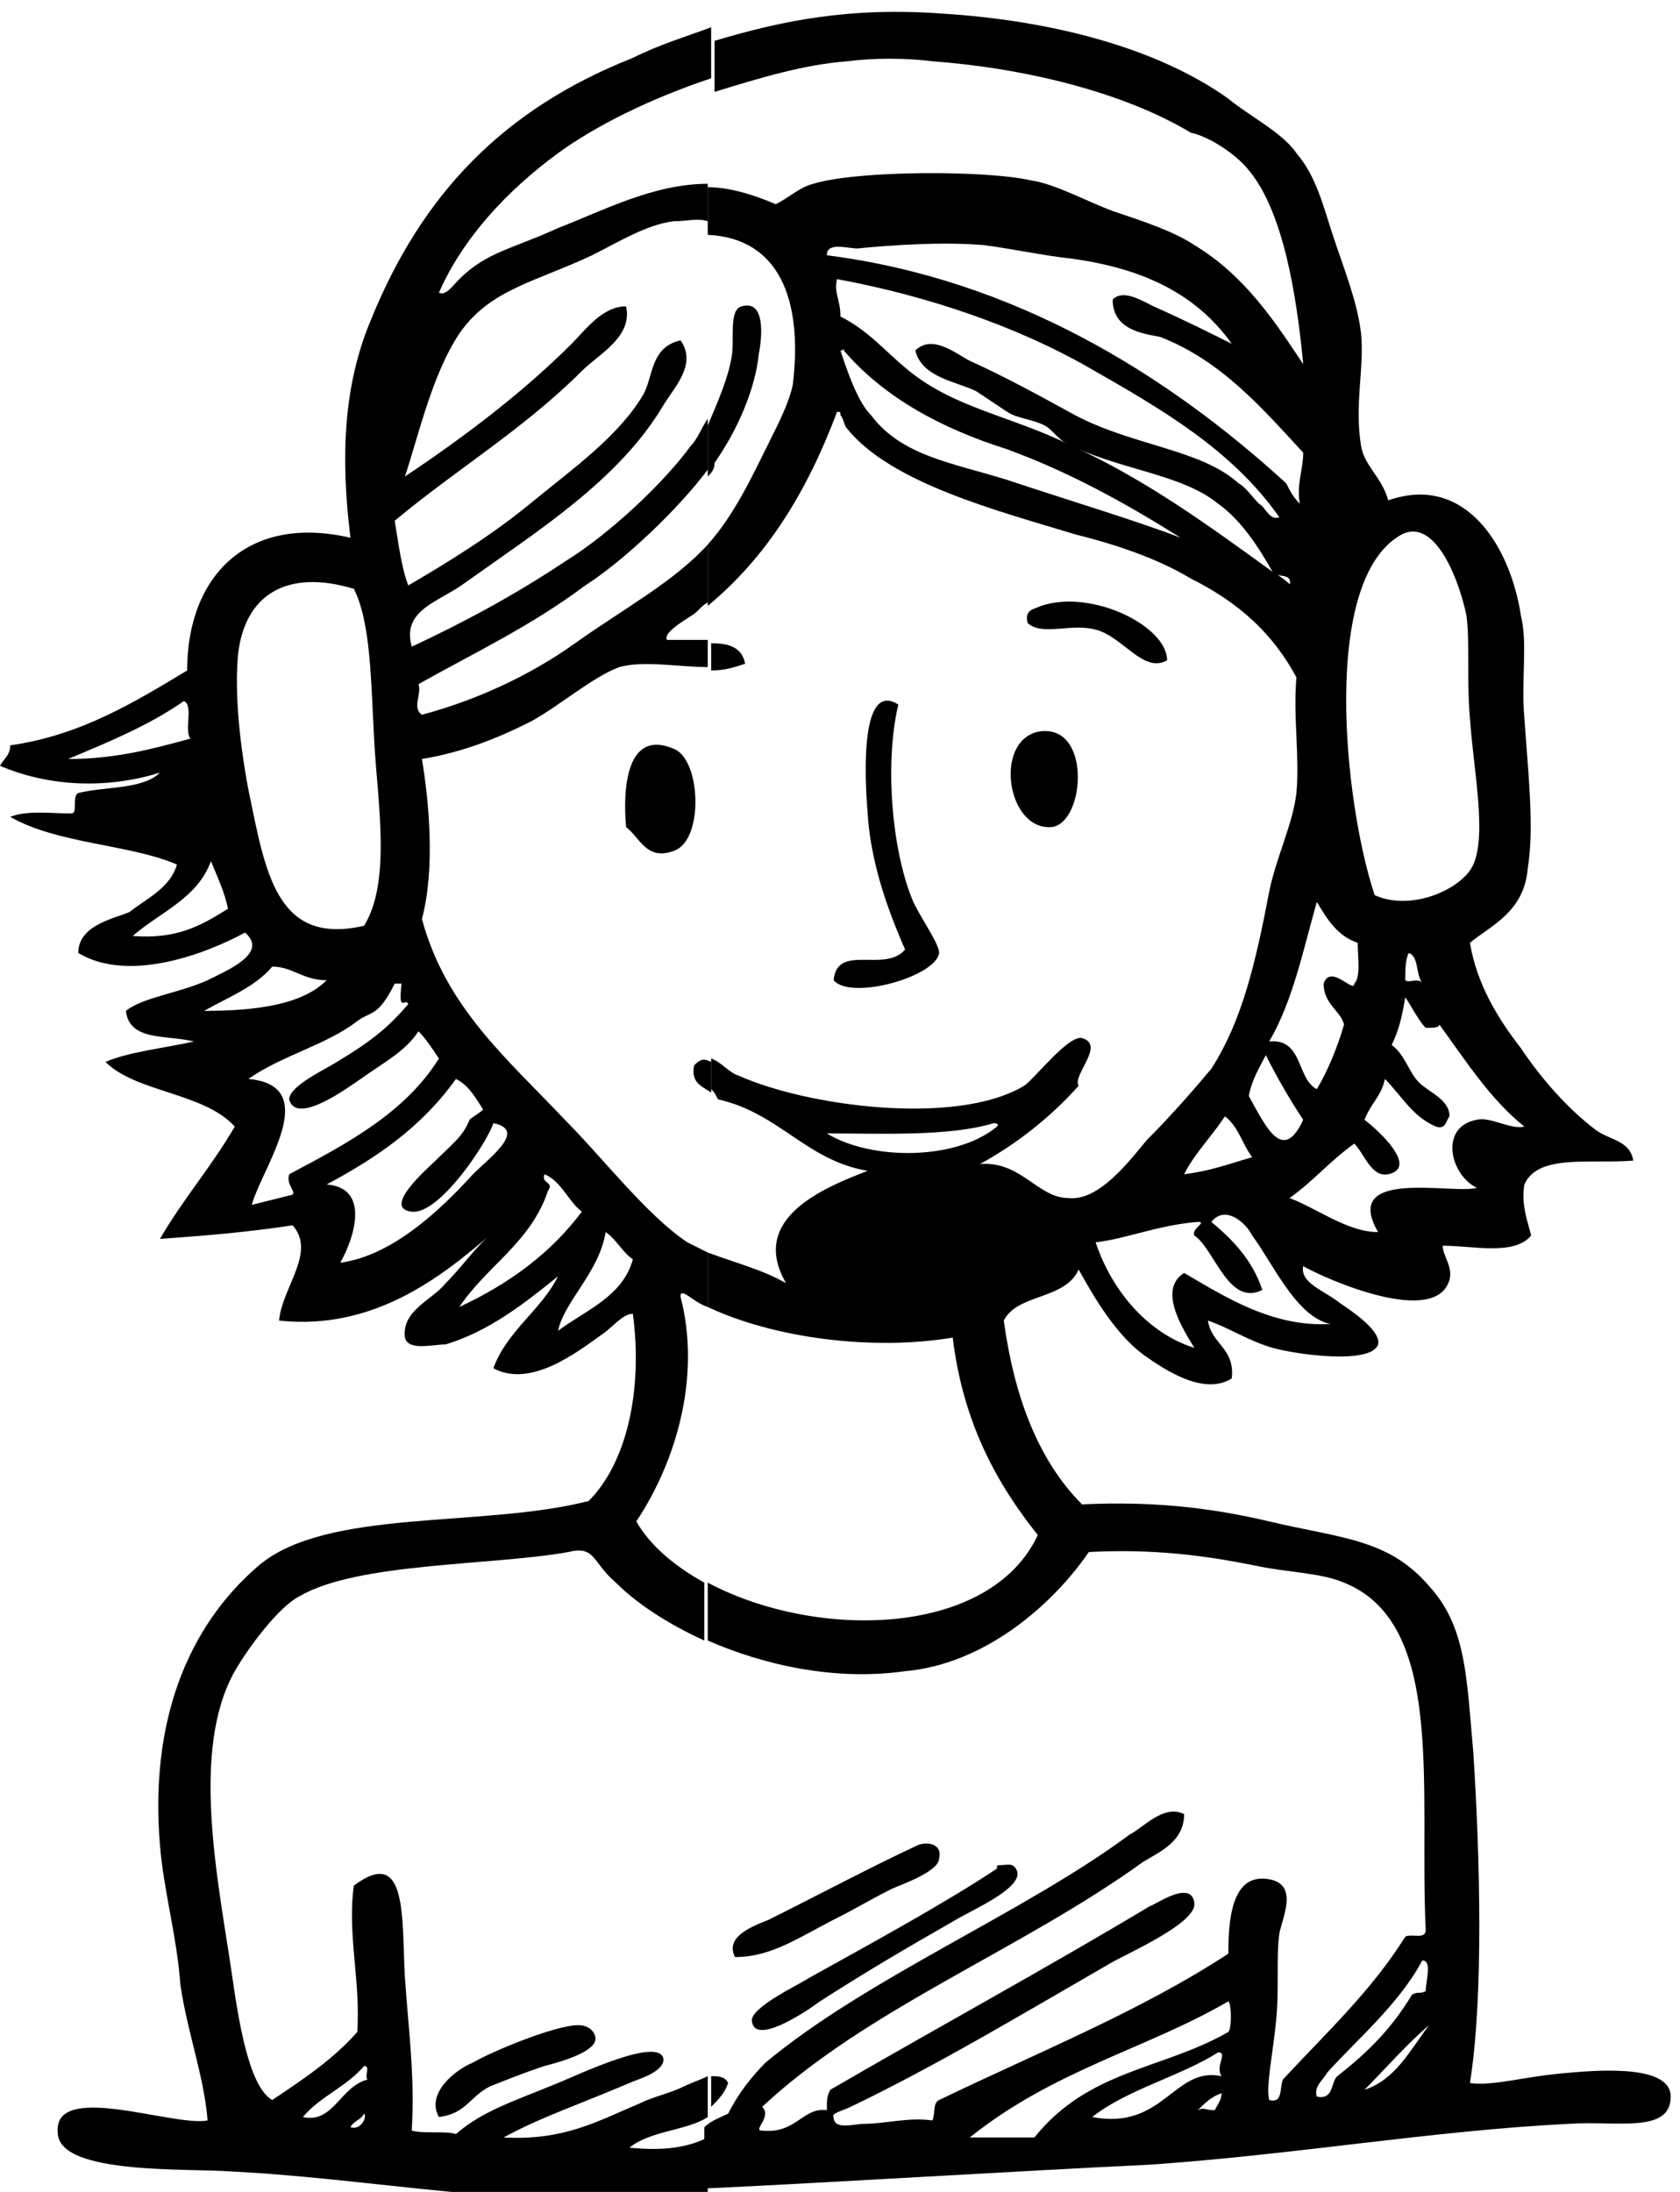 <svg width="92" height="120" viewBox="0 0 92 120" fill="none" xmlns="http://www.w3.org/2000/svg">
<g clip-path="url(#clip0)">
<path d="M36.894 40.994C34.286 39.876 34.099 43.23 34.286 45.279C35.031 45.839 35.404 47.143 36.894 46.584C38.571 46.025 38.385 41.553 36.894 40.994Z" fill="black"/>
<path d="M31.677 110.87C30.373 110.87 26.832 112.36 25.901 112.919C24.969 113.292 23.292 114.596 24.037 115.901C25.528 115.714 25.714 114.783 26.832 114.224C27.764 113.851 28.696 113.478 29.814 113.106C30.559 112.919 32.609 112.36 32.609 111.615C32.609 111.242 32.236 110.87 31.677 110.87Z" fill="black"/>
<path d="M20.311 17.515C18.82 21.056 18.634 24.969 19.192 29.441C13.602 28.137 10.248 31.491 10.248 36.708C7.453 38.385 4.472 40.248 0.559 40.807C0.559 41.367 0.186 41.553 0 41.925C2.609 43.044 5.776 43.23 8.758 42.298C7.826 43.23 5.776 43.044 4.286 43.416C3.913 43.602 4.286 44.534 3.913 44.534C2.795 44.534 1.491 44.348 0.559 44.721C3.168 46.211 7.081 46.211 9.689 47.329C9.317 48.633 8.012 49.193 7.081 49.938C6.149 50.311 4.286 50.683 4.286 52.174C7.081 53.851 11.367 52.174 13.416 51.056C14.72 52.174 12.485 53.106 11.367 53.665C9.689 54.41 7.826 54.596 6.894 55.342C7.081 57.019 9.13 56.646 10.621 57.019C8.944 57.391 7.081 57.578 5.776 58.137C7.453 59.814 11.18 59.814 12.857 61.677C11.553 63.913 10.062 65.59 8.758 67.826C11.367 67.64 13.602 67.453 16.025 67.081C17.329 68.571 15.466 70.435 15.28 72.298C20.497 72.857 24.224 69.876 27.019 67.453C26.087 68.199 25.342 69.317 24.41 70.249C23.665 71.18 21.988 71.739 22.174 73.23C22.36 73.975 23.665 73.603 24.41 73.603C26.832 72.857 28.696 71.367 30.559 69.876C29.627 71.739 27.764 72.857 27.019 74.907C29.068 76.025 31.677 73.975 32.981 73.043C33.54 72.671 34.099 71.925 34.658 71.925C35.217 76.211 34.286 80.124 32.236 82.174C26.46 83.665 17.888 82.547 14.162 85.714C10.248 89.068 8.199 94.286 8.758 100.994C8.944 103.416 9.689 106.025 9.876 108.634C10.248 111.242 11.18 113.665 11.367 116.087C9.503 116.46 2.795 113.851 3.168 116.832C3.354 119.068 10.248 118.696 12.671 118.882C20.311 119.255 28.323 120.932 37.267 120.373C37.64 120.373 38.199 120.373 38.758 120.373V117.019C37.64 117.578 36.335 117.764 34.472 117.578C35.59 116.646 37.64 116.646 38.758 115.901V113.665C38.385 113.851 37.826 114.037 37.453 114.224C36.708 114.596 35.776 114.783 35.031 115.155C32.795 116.087 30.932 117.205 27.578 117.019C29.627 115.901 31.863 115.155 34.472 114.037C34.845 113.851 36.335 113.478 36.335 112.733C36.149 111.429 31.491 113.665 30.559 114.037C28.323 114.969 26.46 115.528 24.969 116.832C24.41 116.646 23.292 116.832 22.547 116.646C22.733 113.665 22.36 111.056 22.174 108.261C21.988 105.093 22.36 100.994 19.379 103.23C19.006 105.839 19.752 108.447 19.565 111.242C18.261 112.733 16.584 113.851 14.907 114.969C13.602 114.224 13.043 110.497 12.671 107.888C11.925 102.857 10.435 95.776 12.857 91.491C13.602 90.186 15.28 87.95 16.398 87.391C19.565 85.528 27.019 85.714 31.118 84.969C32.609 84.596 32.422 85.528 33.727 86.646C34.845 87.764 36.522 88.882 38.571 89.814V86.646C36.894 85.714 35.59 84.596 34.845 83.292C37.081 79.938 38.385 75.279 37.267 70.994C37.267 70.808 37.267 70.808 37.453 70.808C37.826 70.994 38.199 71.367 38.758 71.553V68.571C38.385 68.385 38.012 68.199 37.64 68.012C35.404 66.522 32.981 63.354 30.932 61.304C27.764 57.95 24.41 55.155 23.106 50.311C23.851 47.516 23.478 43.789 23.106 41.553C25.342 41.18 27.205 40.435 29.068 39.503C30.745 38.571 32.422 37.081 33.913 36.522C35.217 36.149 37.267 36.522 38.758 36.522V35.031C38.012 35.031 37.267 35.031 36.522 35.031C36.335 34.658 37.267 34.099 37.826 33.727C38.199 33.54 38.385 33.168 38.758 32.981V29.627C38.758 29.627 38.758 29.627 38.758 29.814C36.894 31.863 34.099 33.354 31.491 35.217C28.882 37.081 25.901 38.385 23.106 39.13C22.547 38.758 23.106 38.012 22.919 37.453C25.901 35.776 29.068 34.286 32.05 32.05C34.099 30.745 37.081 27.95 38.758 25.714V22.919C38.385 23.478 38.199 24.037 37.826 24.41C36.335 26.46 33.354 29.255 30.932 30.745C28.137 32.609 25.342 34.099 22.547 35.404C21.988 33.354 24.037 32.981 25.528 31.863C29.441 29.068 33.913 26.273 36.335 22.174C36.894 21.242 38.199 19.938 37.267 18.634C35.59 19.006 35.776 20.683 35.217 21.615C33.913 23.851 31.304 25.714 29.255 27.391C27.019 29.255 24.596 30.745 22.36 32.05C21.988 31.118 21.801 29.627 21.615 28.509C24.969 25.714 28.696 23.478 31.863 20.311C32.795 19.379 34.658 18.447 34.286 16.77C32.981 16.77 32.05 18.075 31.304 18.82C28.696 21.429 25.528 23.851 22.174 26.087C22.919 23.851 23.665 20.497 25.155 18.261C26.832 15.838 29.255 15.466 32.422 13.975C33.913 13.23 35.404 12.298 36.894 12.112C37.64 12.112 38.199 11.925 38.758 12.112V10.062C35.776 10.062 32.981 11.553 30.559 12.485C28.137 13.602 26.646 13.789 25.155 15.28C24.783 15.652 24.41 16.211 24.037 16.025C25.342 13.043 27.764 10.435 30.559 8.385C32.609 6.894 35.59 5.404 38.944 4.286V1.491C37.453 2.05 36.149 2.422 34.658 3.168C27.578 5.963 23.106 10.621 20.311 17.515ZM19.192 116.46C19.379 116.087 19.752 116.087 19.938 115.714C20.124 115.901 19.752 116.646 19.192 116.46ZM19.938 113.106C20.311 113.106 19.938 113.665 20.124 113.851C18.634 114.224 18.261 116.273 16.584 115.901C17.515 114.783 19.006 114.224 19.938 113.106ZM3.727 41.553C5.963 40.621 8.199 39.689 10.062 38.385C10.621 38.571 10.062 40.062 10.435 40.435C8.385 40.994 6.335 41.553 3.727 41.553ZM7.267 51.242C8.758 49.938 10.807 49.193 11.553 47.143C11.925 48.075 12.298 48.82 12.485 49.752C10.994 50.683 9.689 51.429 7.267 51.242ZM13.602 43.23C13.043 40.248 12.857 37.64 13.043 35.776C13.416 32.609 15.652 31.118 19.379 32.236C20.311 34.099 20.311 37.267 20.497 40.621C20.683 43.975 21.429 48.261 19.938 50.683C15.093 51.801 14.534 47.702 13.602 43.23ZM11.18 55.342C12.485 54.596 13.975 54.037 14.907 52.919C16.025 52.919 16.584 53.665 17.888 53.665C16.584 54.969 14.162 55.342 11.18 55.342ZM34.658 68.944C34.099 70.994 32.05 71.739 30.559 72.857C30.932 71.18 32.795 69.689 33.168 67.453C33.727 67.826 34.099 68.571 34.658 68.944ZM29.814 64.286C30.745 64.658 31.118 65.776 31.863 66.335C30.186 68.571 27.95 70.249 25.155 71.553C26.646 69.317 29.068 68.012 30 65.217C30.373 64.658 29.627 64.845 29.814 64.286ZM26.46 60.745C26.273 60.932 25.901 61.118 25.714 61.304C25.342 62.236 24.783 62.609 23.851 63.54C23.478 63.913 20.87 66.149 22.547 66.335C24.037 66.522 26.646 62.609 27.019 61.491C28.882 61.863 26.832 63.354 25.901 64.286C24.037 66.335 21.429 68.758 18.634 69.13C19.379 67.826 20.311 65.031 17.888 64.845C20.683 63.354 23.106 61.677 24.969 59.068C25.714 59.441 26.087 60.186 26.46 60.745ZM22.36 54.969C21.242 56.273 20.311 57.019 18.447 58.137C17.888 58.509 15.838 59.441 15.838 60.186C16.211 61.677 19.192 59.441 19.752 59.068C21.056 58.137 22.174 57.578 22.919 56.46C23.292 56.832 23.665 57.391 24.037 57.95C22.174 60.932 19.006 62.609 15.838 64.286C15.652 64.845 16.211 65.217 16.025 65.404C15.28 65.59 14.534 65.776 13.789 65.963C14.348 63.913 17.702 59.441 13.602 59.068C15.466 57.764 17.888 57.205 19.565 55.901C20.311 55.342 20.683 55.714 21.615 53.851C21.801 53.851 21.801 53.851 21.988 53.851C21.801 55.528 22.174 54.596 22.36 54.969Z" fill="black"/>
<path d="M38.012 58.323C37.826 59.255 38.385 59.441 38.944 59.814V58.137C38.571 57.95 38.385 57.95 38.012 58.323Z" fill="black"/>
<path d="M60 34.472C61.491 34.845 62.609 36.894 63.913 36.149C63.913 34.286 59.814 32.236 57.019 33.168C56.646 33.354 56.087 33.354 56.273 34.099C57.019 34.845 58.696 34.099 60 34.472Z" fill="black"/>
<path d="M51.429 52.174C51.429 51.615 50.31 50.124 49.938 49.193C48.82 46.398 48.447 41.739 49.193 38.571C47.143 37.267 47.329 42.298 47.516 44.534C47.702 47.702 49.006 50.683 49.565 51.988C48.447 53.292 45.839 51.615 45.652 53.665C46.584 54.783 51.242 53.478 51.429 52.174Z" fill="black"/>
<path d="M57.578 45.279C59.441 45.093 59.814 39.503 56.832 40.062C54.41 40.621 55.155 45.466 57.578 45.279Z" fill="black"/>
<path d="M46.025 104.907C46.77 104.534 47.702 103.975 48.82 103.416C49.193 103.23 51.429 102.484 51.429 101.739C51.615 100.994 50.87 100.807 50.311 100.994C47.888 102.112 44.721 103.789 42.112 105.093C41.18 105.466 39.689 106.025 40.248 107.143C42.298 107.143 43.789 106.025 46.025 104.907Z" fill="black"/>
<path d="M41.18 110.683C41.366 111.988 44.161 110.124 44.907 109.565C47.516 107.888 49.752 106.584 52.36 105.093C53.292 104.534 55.901 103.416 55.714 102.484C55.528 101.925 55.155 102.112 54.783 102.112C54.596 102.112 54.596 102.112 54.596 102.298C51.801 104.161 47.702 106.398 44.348 108.261C43.789 108.634 40.994 109.938 41.18 110.683Z" fill="black"/>
<path d="M38.944 35.217V36.708C39.689 36.708 40.248 36.522 40.807 36.335C40.621 35.404 39.876 35.217 38.944 35.217Z" fill="black"/>
<path d="M85.901 116.273C88.509 116.087 91.491 116.832 91.491 114.783C91.491 113.106 87.95 113.292 85.901 113.478C83.478 113.665 81.801 114.224 80.497 114.037C81.242 109.379 81.056 101.739 80.683 95.963C80.311 91.863 80.311 89.068 78.261 86.832C76.025 84.224 73.416 84.224 69.503 83.292C66.335 82.547 63.168 82.174 59.255 82.36C56.832 79.938 55.528 76.397 54.969 72.298C55.714 70.808 58.323 71.18 59.068 69.503C60 71.18 61.118 73.043 62.609 74.162C63.913 75.093 65.963 76.397 67.453 75.466C67.64 73.789 66.335 73.603 66.149 72.298C67.267 72.671 68.385 73.416 69.689 73.789C70.994 74.162 75.093 74.721 75.466 73.603C75.652 72.857 73.975 71.739 73.416 71.367C72.484 70.621 71.18 70.249 71.367 69.317C72.671 70.062 78.634 72.671 79.379 70.062C79.565 69.317 79.006 68.758 79.006 68.199C80.683 68.199 82.919 68.758 83.851 67.64C83.665 66.894 83.292 65.963 83.478 64.845C84.224 63.168 87.019 63.727 89.441 63.54C89.255 62.422 88.137 62.422 87.391 61.863C85.901 60.745 84.41 59.068 83.292 57.391C81.988 55.714 80.87 53.851 80.497 51.615C81.615 50.683 83.478 49.938 83.665 47.516C84.037 45.279 83.665 42.112 83.478 39.317C83.292 37.267 83.665 35.217 83.292 33.727C82.733 30 80.311 25.901 76.025 27.391C75.652 26.087 74.721 25.528 74.534 24.41C74.162 22.174 74.721 20.124 74.534 18.261C74.348 16.584 73.603 14.72 73.043 13.043C72.484 11.367 72.112 9.689 70.994 8.385C70.249 7.267 68.385 6.335 67.267 5.404C63.354 2.609 57.578 1.118 51.615 0.745C46.584 0.373 42.857 1.118 39.13 2.236V5.031C41.553 4.286 43.975 3.54 46.398 3.354C47.888 3.168 49.565 3.168 51.056 3.354C56.087 3.727 61.491 5.031 65.217 7.267C66.149 7.453 67.64 8.385 68.385 9.317C70.249 11.553 70.994 16.025 71.367 19.938C69.876 17.702 68.199 15.093 65.404 13.416C64.286 12.671 62.609 12.112 60.932 11.553C59.441 10.994 57.764 10.062 56.46 9.876C54.037 9.317 46.956 9.317 44.534 10.062C43.789 10.248 43.23 10.807 42.484 11.18C41.18 10.621 39.876 10.248 38.758 10.248V12.857C42.671 13.043 43.975 16.398 43.416 21.056C43.23 21.988 42.671 23.106 42.112 24.224C41.18 26.087 40.248 28.137 38.758 29.814V33.168C41.925 30.559 44.161 27.019 45.839 22.547C46.025 22.547 46.025 22.547 46.025 22.733C46.211 22.919 46.211 23.292 46.398 23.478C48.82 26.46 54.596 27.95 58.882 29.255C61.118 29.814 63.354 30.559 65.217 31.677C67.826 32.981 69.689 34.658 70.994 37.081C70.808 39.317 71.18 41.367 70.994 43.416C70.808 45.093 69.876 46.956 69.503 48.82C68.758 52.733 68.012 55.901 66.335 58.509C65.404 59.627 64.099 61.118 62.795 62.422C61.863 63.54 60.186 65.776 58.509 65.59C56.832 65.59 55.901 63.54 53.665 63.727C55.714 62.609 57.578 61.118 59.068 59.441C58.696 58.882 60.559 57.205 59.255 56.832C58.509 56.646 56.646 59.068 56.087 59.441C52.36 61.677 44.161 60.559 40.435 58.882C39.876 58.696 39.503 58.137 38.944 57.95V59.627C39.13 59.814 39.13 59.814 39.317 60.186C42.671 60.932 44.161 63.54 47.516 64.099C45.093 65.031 40.994 66.708 43.044 70.249C41.739 69.503 40.248 69.13 38.758 68.571V71.553C42.298 73.23 47.702 73.975 52.174 73.23C52.733 77.888 54.596 81.242 56.832 84.037C54.224 89.627 44.721 89.814 38.758 86.646V89.814C41.739 91.118 45.652 92.05 49.565 91.491C53.851 91.118 57.578 87.95 59.627 84.969C63.168 84.783 65.963 85.155 68.758 85.714C70.435 86.087 72.298 86.087 73.603 86.646C79.193 88.882 77.702 98.012 78.075 105.652C78.075 106.211 77.329 105.839 76.957 106.025C75.093 109.006 72.671 111.242 70.249 113.851C70.062 114.41 70.249 115.155 69.503 114.969C69.317 114.224 69.689 112.547 69.876 110.683C70.062 109.006 69.876 107.143 70.062 105.839C70.249 104.907 71.18 103.043 69.317 102.857C67.453 102.671 67.267 105.093 67.267 106.957C62.422 110.124 56.832 112.36 51.429 114.969C51.056 115.155 51.242 115.714 51.056 116.087C49.752 115.901 48.447 116.273 47.329 116.273C46.77 116.273 45.652 116.646 45.652 115.901C45.466 115.714 46.211 115.528 46.584 115.342C51.242 113.106 55.901 110.311 60.745 107.516C61.677 106.957 65.59 105.28 65.404 104.161C65.217 102.857 63.168 104.348 62.981 104.348C57.391 107.702 51.242 111.056 45.466 114.41C45.279 114.783 45.279 114.969 45.279 115.528C43.975 115.342 43.602 116.832 41.739 116.646C41.18 116.646 42.298 115.901 41.739 115.342C47.516 109.938 55.901 106.77 62.609 101.925C63.54 101.366 64.845 100.807 64.845 99.317C63.727 98.758 62.609 100.062 61.863 100.435C56.087 104.721 47.516 108.261 41.925 112.919C41.18 113.665 40.435 114.596 39.876 115.714C39.503 115.901 38.944 116.087 38.571 116.46V119.814C46.398 119.441 55.155 118.882 62.981 118.509C70.994 117.95 78.447 116.646 85.901 116.273ZM83.478 61.677C82.733 61.863 81.615 61.118 80.87 61.304C78.82 61.677 79.379 64.286 80.87 65.031C79.565 65.404 73.416 63.913 75.466 67.453C73.789 67.453 72.112 66.149 70.621 65.59C71.925 64.658 72.857 63.54 74.162 62.609C74.721 63.168 75.093 64.472 76.025 64.286C77.702 63.913 75.466 61.863 74.721 61.304C75.093 60.373 75.652 60 75.838 59.068C76.77 60 77.329 61.118 78.634 61.677C79.193 61.863 79.193 61.304 79.379 61.118C79.379 60.186 78.261 59.814 77.702 59.255C77.143 58.696 76.957 57.764 76.211 57.205C76.584 56.46 76.77 55.714 76.957 54.596C77.329 55.155 77.702 55.901 78.075 56.273C78.447 56.273 78.82 56.273 78.82 56.087C80.311 58.137 81.615 60.186 83.478 61.677ZM76.957 53.665C76.957 53.106 76.957 52.547 77.143 52.174C77.702 52.36 77.516 53.292 77.888 53.851C77.702 53.478 77.143 53.851 76.957 53.665ZM76.77 29.255C78.634 28.323 79.938 31.863 80.311 33.727C80.497 35.217 80.311 37.267 80.497 39.317C80.683 42.112 81.429 45.652 80.683 47.329C80.124 48.633 77.329 49.938 75.279 49.006C73.603 43.975 72.298 31.677 76.77 29.255ZM55.155 26.273C52.174 25.342 49.379 24.969 47.702 22.733C46.956 21.988 46.398 20.311 46.025 19.193C46.211 19.193 46.211 19.006 46.211 19.193C48.447 21.801 51.615 23.478 55.155 24.596C58.696 25.901 61.677 27.578 64.658 29.441C62.236 28.509 58.509 27.391 55.155 26.273ZM69.689 31.304C66.335 28.882 62.795 26.273 58.696 24.41C55.342 22.733 52.174 22.36 49.565 20.124C48.447 19.193 47.516 18.075 46.025 17.329C46.025 16.398 45.652 16.025 45.839 15.28C50.87 16.211 55.714 17.888 59.627 20.124C63.54 22.36 67.453 24.596 70.062 28.323C69.503 28.509 69.317 27.764 68.944 27.578C68.571 27.205 68.199 26.646 67.826 26.46C65.776 24.596 62.05 24.41 58.882 22.733C56.832 21.615 55.155 20.683 53.106 19.752C52.36 19.379 51.056 18.261 50.124 19.193C50.497 20.683 52.36 20.87 53.478 21.429C54.037 21.801 54.596 22.174 55.155 22.547C55.714 22.919 56.46 22.919 57.205 23.292C57.578 23.478 57.95 24.037 58.323 24.224C61.118 25.714 64.658 25.901 66.708 27.578C68.012 28.509 68.944 30 69.689 31.304C69.876 31.677 70.808 31.304 70.621 32.05C70.994 32.236 70.062 31.491 69.689 31.304ZM71.18 27.578C70.808 27.205 70.621 26.832 70.435 26.46C63.913 20.497 55.528 15.28 45.279 13.975C45.279 13.23 46.398 13.602 46.956 13.602C48.82 13.416 51.615 13.23 53.851 13.416C55.342 13.602 57.019 13.975 58.696 14.162C62.795 14.72 65.59 16.211 67.453 18.82C66.335 18.261 64.845 17.515 63.168 16.77C62.422 16.398 61.491 15.838 60.932 16.398C60.932 18.075 62.609 18.261 63.54 18.447C66.894 19.752 69.13 22.36 71.367 24.783C71.367 25.714 70.994 26.46 71.18 27.578ZM72.112 49.379C72.671 50.311 73.23 51.242 74.348 51.615C74.348 52.36 74.534 53.478 74.162 53.851C74.162 54.41 72.857 52.733 72.484 53.851C72.484 54.969 73.416 55.342 73.603 56.087C73.23 57.391 72.671 58.696 72.112 59.627C70.994 59.068 71.367 56.832 69.503 57.019C70.808 54.783 71.367 51.988 72.112 49.379ZM69.317 57.764C69.876 58.882 70.621 60.186 71.367 61.304C70.249 63.727 69.317 61.677 68.385 60C68.571 59.068 68.944 58.509 69.317 57.764ZM67.081 61.118C67.826 61.677 68.012 62.609 68.571 63.354C67.267 63.727 66.335 64.099 64.845 64.286C65.404 63.168 66.335 62.236 67.081 61.118ZM65.59 66.894C66.149 66.894 65.217 67.267 65.404 67.64C66.522 68.385 67.267 71.553 69.13 70.621C68.571 68.944 67.453 67.826 66.335 66.894C67.081 65.963 68.199 66.894 68.571 67.64C69.689 69.13 70.994 72.112 72.857 72.484C69.689 72.671 67.081 70.994 64.845 69.689C63.354 70.621 64.845 72.857 65.404 73.789C62.981 73.043 60.932 70.808 60 68.012C61.677 67.826 63.354 67.081 65.59 66.894ZM45.279 62.05C48.075 62.05 51.988 62.236 54.41 61.491C54.783 61.491 54.596 61.677 54.596 61.677C52.36 63.54 47.702 63.54 45.279 62.05ZM74.721 114.41C75.838 113.292 76.957 111.988 78.261 110.87C77.143 112.36 76.397 113.851 74.721 114.41ZM72.671 113.478C74.348 111.615 76.584 109.752 77.888 107.329C78.447 107.329 78.075 108.447 78.075 109.006C77.702 109.193 77.702 109.006 77.329 109.193C76.211 111.056 74.907 112.36 73.23 113.665C72.857 114.037 73.043 114.969 72.112 114.783C71.925 114.224 72.484 113.851 72.671 113.478ZM66.522 115.528C65.963 115.528 65.963 115.342 65.59 115.528C65.963 115.155 66.335 114.783 66.894 114.596C66.894 114.969 66.708 115.155 66.522 115.528ZM53.106 117.019C57.764 113.292 62.795 112.174 67.267 109.565C67.453 109.752 67.453 111.056 67.267 111.242C63.727 113.292 59.627 113.292 56.646 117.019C55.342 117.019 54.224 117.019 53.106 117.019ZM59.814 115.901C61.677 114.41 64.658 113.665 66.708 112.36C67.267 112.36 66.522 113.106 66.894 113.665C64.286 113.106 63.727 116.646 59.814 115.901Z" fill="black"/>
<path d="M39.876 114.037C39.689 113.665 39.317 113.665 38.944 113.665V115.342C39.317 114.969 39.689 114.596 39.876 114.037Z" fill="black"/>
<path d="M41.553 19.379C41.739 18.447 41.925 16.398 40.621 16.77C39.876 16.956 40.248 18.634 40.062 19.565C39.876 20.683 39.317 21.988 38.758 23.292V26.087C38.944 25.901 39.13 25.714 39.13 25.342C40.435 23.478 41.366 21.242 41.553 19.379Z" fill="black"/>
</g>
<defs>
<clipPath id="clip0">
<rect width="91.491" height="120" fill="white"/>
</clipPath>
</defs>
</svg>
